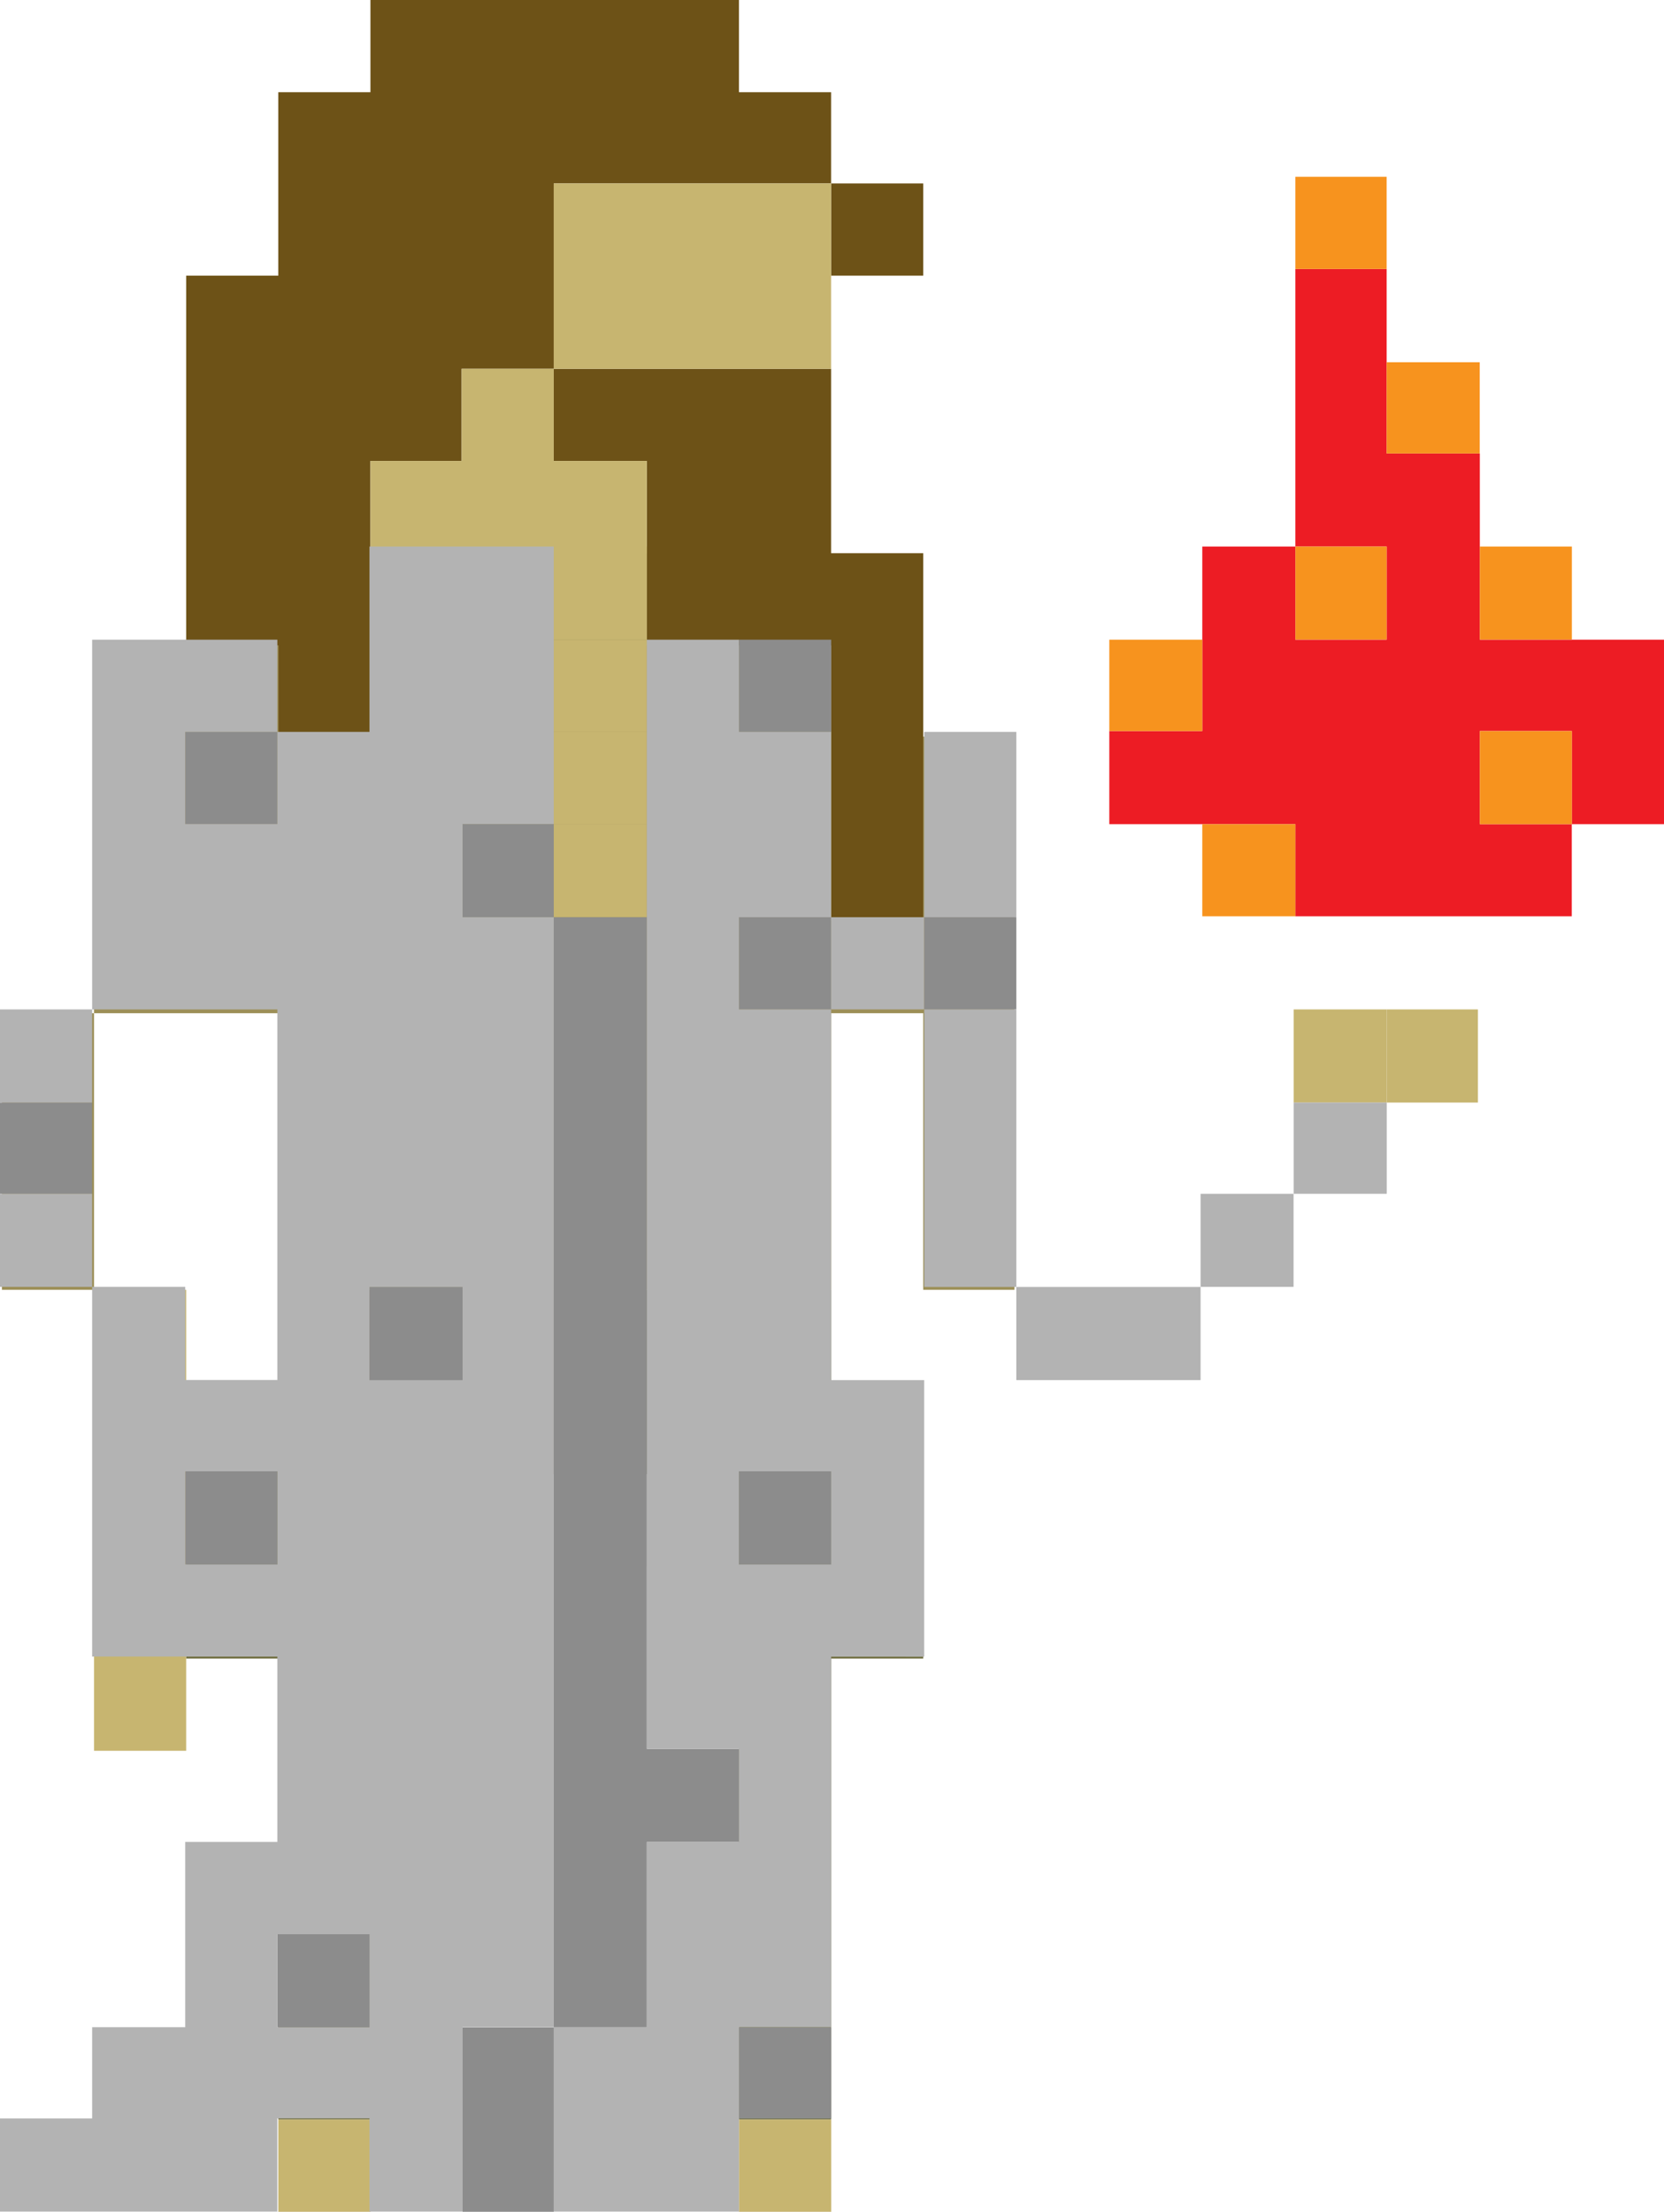 <?xml version="1.0" encoding="utf-8"?>
<!-- Generator: Adobe Illustrator 16.0.0, SVG Export Plug-In . SVG Version: 6.00 Build 0)  -->
<!DOCTYPE svg PUBLIC "-//W3C//DTD SVG 1.1//EN" "http://www.w3.org/Graphics/SVG/1.1/DTD/svg11.dtd">
<svg version="1.1" id="Layer_3" xmlns="http://www.w3.org/2000/svg" xmlns:xlink="http://www.w3.org/1999/xlink" x="0px" y="0px"
	 width="17.519px" height="23.27px" viewBox="0 0 17.519 23.27" enable-background="new 0 0 17.519 23.27" xml:space="preserve">
<polygon fill="#737144" points="8.75,14.54 8.75,13.57 7.78,13.57 6.81,13.57 5.83,13.57 4.86,13.57 3.9,13.57 2.93,13.57 
	2.93,14.54 1.96,14.54 1.96,15.51 1.96,16.48 1.96,17.45 2.93,17.45 2.93,18.42 2.93,19.39 2.93,20.36 2.93,21.33 2.93,22.3 
	3.9,22.3 3.9,21.33 3.9,20.36 3.9,19.39 3.9,18.42 3.9,17.45 3.9,16.48 4.86,16.48 4.86,15.51 5.83,15.51 6.81,15.51 6.81,16.48 
	7.78,16.48 7.78,17.45 7.78,18.42 7.78,19.39 7.78,20.36 7.78,21.33 7.78,22.3 8.75,22.3 8.75,21.33 8.75,20.36 8.75,19.39 
	8.75,18.42 8.75,17.45 9.72,17.45 9.72,16.48 9.72,15.51 9.72,14.54 "/>
<g>
	<rect x="8.75" y="1.93" fill="#6D5217" width="0.97" height="0.97"/>
	<polygon fill="#6D5217" points="7.78,0.97 7.78,0 6.81,0 5.83,0 4.86,0 3.9,0 3.9,0.97 2.93,0.97 2.93,1.93 2.93,2.9 1.96,2.9 
		1.96,3.88 1.96,4.85 1.96,5.82 1.96,6.79 2.93,6.79 2.93,7.75 3.9,7.75 3.9,6.79 3.9,5.82 3.9,4.85 4.86,4.85 4.86,3.88 5.83,3.88 
		5.83,2.9 5.83,1.93 6.81,1.93 7.78,1.93 8.75,1.93 8.75,0.97 	"/>
	<polygon fill="#6D5217" points="6.81,4.85 6.81,5.82 6.81,6.79 7.78,6.79 8.75,6.79 8.75,7.75 8.75,8.72 8.75,9.69 9.72,9.69 
		9.72,8.72 9.72,7.75 9.72,6.79 9.72,5.82 8.75,5.82 8.75,4.85 8.75,3.88 7.78,3.88 6.81,3.88 5.83,3.88 5.83,4.85 	"/>
</g>
<polygon fill="#C7B570" points="0.99,14.54 0.99,15.51 0.99,16.48 0.99,17.45 0.99,18.42 1.96,18.42 1.96,17.45 1.96,16.48 
	1.96,15.51 1.96,14.54 1.96,13.57 0.99,13.57 "/>
<rect x="7.78" y="22.3" fill="#C7B570" width="0.971" height="0.97"/>
<polygon fill="#C7B570" points="6.81,1.93 5.83,1.93 5.83,2.9 5.83,3.88 6.81,3.88 7.78,3.88 8.75,3.88 8.75,2.9 8.75,1.93 
	7.78,1.93 "/>
<polygon fill="#C7B570" points="4.86,4.85 3.9,4.85 3.9,5.82 4.86,5.82 5.83,5.82 6.81,5.82 6.81,4.85 5.83,4.85 5.83,3.88 
	4.86,3.88 "/>
<rect x="2.93" y="22.3" fill="#C7B570" width="0.97" height="0.97"/>
<g>
	<polygon fill="#9C8F57" points="9.72,7.75 9.72,8.72 9.72,9.69 8.75,9.69 8.75,8.72 8.75,7.75 8.75,6.79 7.78,6.79 6.81,6.79 
		6.81,5.82 5.83,5.82 4.86,5.82 3.9,5.82 3.9,6.79 3.9,7.75 2.93,7.75 2.93,6.79 1.96,6.79 0.99,6.79 0.99,7.75 0.99,8.72 
		0.99,9.69 0.99,10.66 1.96,10.66 2.93,10.66 2.93,11.64 2.93,12.61 2.93,13.57 3.9,13.57 4.86,13.57 5.83,13.57 6.81,13.57 
		7.78,13.57 8.75,13.57 8.75,12.61 8.75,11.64 8.75,10.66 9.72,10.66 9.72,11.64 9.72,12.61 9.72,13.57 10.68,13.57 10.68,12.61 
		10.68,11.64 10.68,10.66 10.68,9.69 10.68,8.72 10.68,7.75 	"/>
	<polygon fill="#9C8F57" points="0.02,11.64 0.02,12.61 0.02,13.57 0.99,13.57 0.99,12.61 0.99,11.64 0.99,10.66 0.02,10.66 	"/>
</g>
<rect x="14.6" y="10.62" fill="#C7B570" width="0.96" height="0.98"/>
<rect x="13.62" y="10.62" fill="#C7B570" width="0.98" height="0.98"/>
<rect x="5.83" y="8.67" fill="#C7B570" width="0.98" height="0.979"/>
<rect x="5.83" y="7.7" fill="#C7B570" width="0.98" height="0.971"/>
<rect x="5.83" y="6.73" fill="#C7B570" width="0.98" height="0.97"/>
<rect x="5.83" y="5.75" fill="#C7B570" width="0.98" height="0.98"/>
<g>
	<rect x="9.73" y="9.65" fill="#8C8C8C" width="0.97" height="0.97"/>
	<rect x="7.78" y="21.33" fill="#8C8C8C" width="0.971" height="0.96"/>
	<rect x="7.78" y="15.48" fill="#8C8C8C" width="0.971" height="0.98"/>
	<rect x="7.78" y="9.65" fill="#8C8C8C" width="0.971" height="0.97"/>
	<rect x="7.78" y="6.73" fill="#8C8C8C" width="0.971" height="0.97"/>
	<polygon fill="#8C8C8C" points="7.78,18.4 6.81,18.4 6.81,17.43 6.81,16.46 6.81,15.48 6.81,14.52 6.81,13.54 6.81,12.56 
		6.81,11.6 6.81,10.62 6.81,9.65 5.83,9.65 5.83,10.62 5.83,11.6 5.83,12.56 5.83,13.54 5.83,14.52 5.83,15.48 5.83,16.46 
		5.83,17.43 5.83,18.4 5.83,19.38 5.83,20.35 5.83,21.33 6.81,21.33 6.81,20.35 6.81,19.38 7.78,19.38 	"/>
	<polygon fill="#8C8C8C" points="4.87,22.29 4.87,23.27 5.83,23.27 5.83,22.29 5.83,21.33 4.87,21.33 	"/>
	<rect x="4.87" y="8.67" fill="#8C8C8C" width="0.96" height="0.979"/>
	<rect x="3.89" y="13.54" fill="#8C8C8C" width="0.98" height="0.98"/>
	<rect x="2.92" y="20.35" fill="#8C8C8C" width="0.97" height="0.979"/>
	<rect x="1.95" y="15.48" fill="#8C8C8C" width="0.97" height="0.98"/>
	<rect x="1.95" y="7.7" fill="#8C8C8C" width="0.97" height="0.971"/>
	<rect y="11.6" fill="#8C8C8C" width="0.97" height="0.96"/>
</g>
<g>
	<rect x="13.62" y="11.6" fill="#B3B3B3" width="0.98" height="0.96"/>
	<rect x="12.64" y="12.56" fill="#B3B3B3" width="0.979" height="0.979"/>
	<polygon fill="#B3B3B3" points="10.7,13.54 10.7,14.52 11.68,14.52 12.64,14.52 12.64,13.54 11.68,13.54 	"/>
	<polygon fill="#B3B3B3" points="10.7,11.6 10.7,10.62 9.73,10.62 9.73,11.6 9.73,12.56 9.73,13.54 10.7,13.54 10.7,12.56 	"/>
	<polygon fill="#B3B3B3" points="10.7,8.67 10.7,7.7 9.73,7.7 9.73,8.67 9.73,9.65 10.7,9.65 	"/>
	<rect x="8.75" y="9.65" fill="#B3B3B3" width="0.979" height="0.97"/>
	<path fill="#B3B3B3" d="M7.78,9.65H8.75V8.67V7.7H7.78V6.73H6.81V7.7V8.67V9.65v0.97v0.98v0.96v0.979v0.98v0.96v0.98v0.97v0.97
		h0.97v0.98H6.81v0.97v0.979H5.83v0.96v0.98h0.98h0.97v-0.98v-0.96H8.75V20.35v-0.97V18.4v-0.97H9.73v-0.97v-0.98v-0.96H8.75v-0.98
		V12.56V11.6v-0.98H7.78V9.65z M8.75,16.46H7.78v-0.98H8.75V16.46z"/>
	<path fill="#B3B3B3" d="M5.83,19.38V18.4v-0.97v-0.97v-0.98v-0.96v-0.98V12.56V11.6v-0.98V9.65H4.87V8.67h0.96V7.7V6.73V5.75H4.87
		H3.89v0.98V7.7H2.92V8.67H1.95V7.7h0.97V6.73H1.95H0.97V7.7V8.67V9.65v0.97h0.98h0.97v0.98v0.96v0.979v0.98H1.95v-0.98H0.97v0.98
		v0.96v0.98v0.97h0.98h0.97v0.97v0.98H1.95v0.97v0.979H0.97v0.96H0v0.98h0.97h0.98h0.97v-0.98h0.97v0.98h0.98v-0.98v-0.96h0.96
		V20.35V19.38z M3.89,13.54h0.98v0.98H3.89V13.54z M1.95,16.46v-0.98h0.97v0.98H1.95z M2.92,21.33V20.35h0.97v0.979H2.92z"/>
	<rect y="12.56" fill="#B3B3B3" width="0.97" height="0.979"/>
	<rect y="10.62" fill="#B3B3B3" width="0.97" height="0.98"/>
</g>
<g>
	<polygon fill="#ED1C24" points="16.548,6.73 15.58,6.73 15.58,5.75 15.58,4.771 14.599,4.771 14.599,3.811 14.599,2.831 
		13.638,2.831 13.638,3.811 13.638,4.771 13.638,5.75 14.599,5.75 14.599,6.73 13.638,6.73 13.638,5.75 12.658,5.75 12.658,6.73 
		12.658,7.691 11.679,7.691 11.679,8.671 12.658,8.671 13.638,8.671 13.638,9.64 14.599,9.64 15.58,9.64 16.548,9.64 16.548,8.671 
		15.58,8.671 15.58,7.691 16.548,7.691 16.548,8.671 17.519,8.671 17.519,7.691 17.519,6.73 	"/>
	<g>
		<rect x="13.638" y="1.86" fill="#F7931E" width="0.961" height="0.97"/>
		<rect x="15.58" y="7.691" fill="#F7931E" width="0.969" height="0.98"/>
		<rect x="15.58" y="5.75" fill="#F7931E" width="0.969" height="0.979"/>
		<rect x="14.599" y="3.811" fill="#F7931E" width="0.98" height="0.96"/>
		<rect x="13.638" y="5.75" fill="#F7931E" width="0.961" height="0.979"/>
		<rect x="12.658" y="8.671" fill="#F7931E" width="0.98" height="0.969"/>
		<rect x="11.679" y="6.73" fill="#F7931E" width="0.979" height="0.961"/>
	</g>
</g>
</svg>
